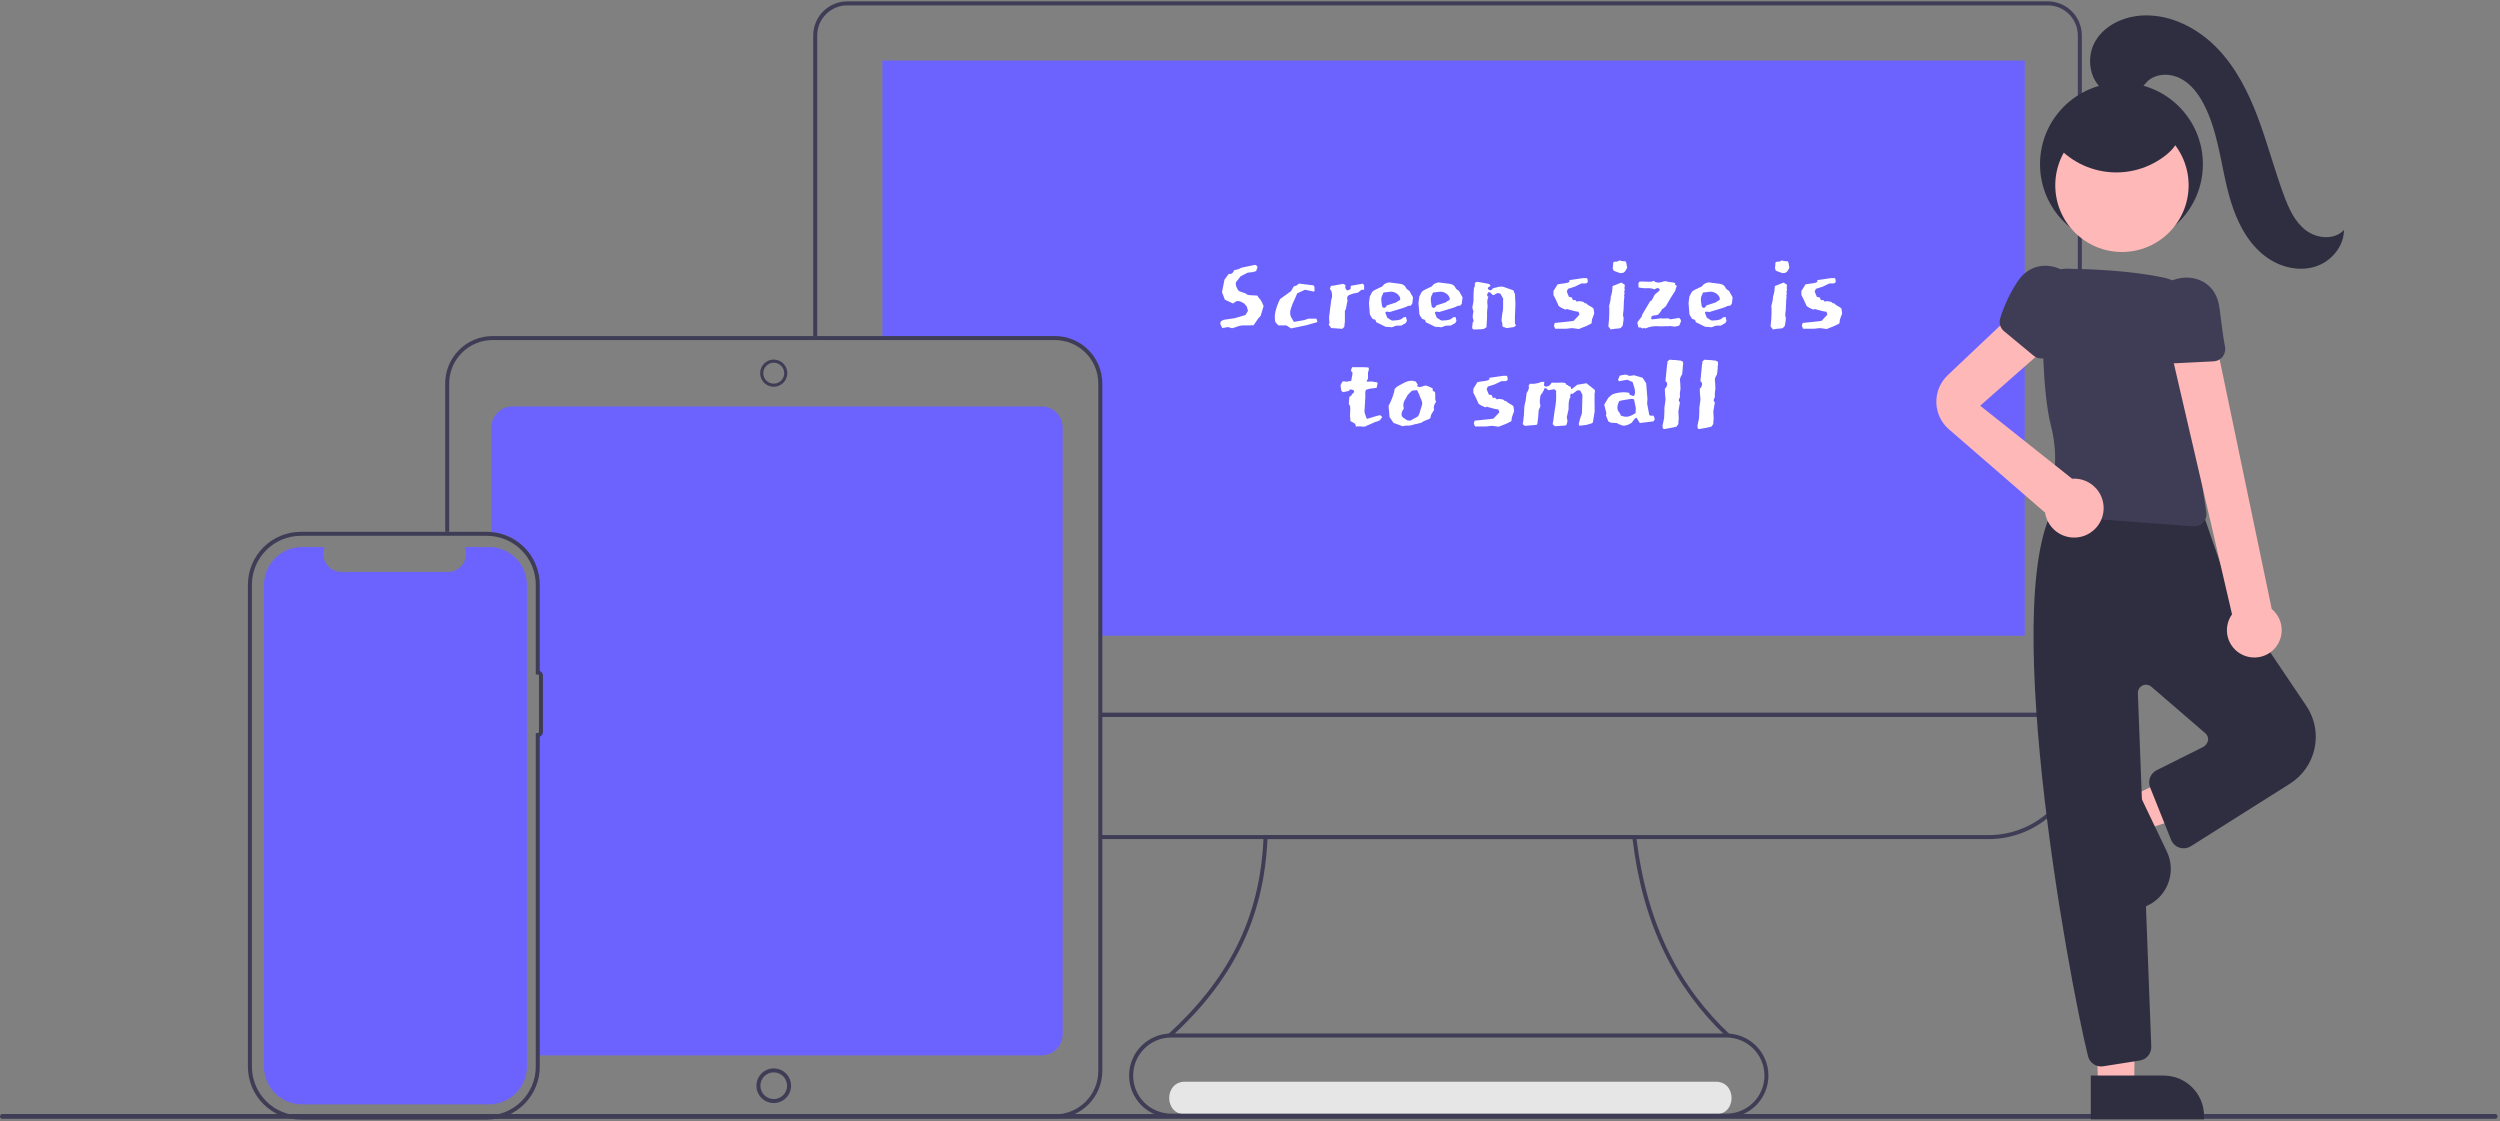 <svg width="921" height="413" viewBox="0 0 921 413" fill="none" xmlns="http://www.w3.org/2000/svg">
<rect x="0" y="0" width="921" height="413" fill="#808080" stroke="none"/>
<g clip-path="url(#clip0_118_31)">
<path d="M436.527 410.5H632.117C639.839 410.5 639.852 398.5 632.117 398.5H436.527C428.805 398.5 428.793 410.5 436.527 410.5Z" fill="#E6E6E6"/>
<path d="M383.72 149.731H188.786C186.727 149.733 184.753 150.553 183.297 152.009C181.841 153.465 181.022 155.439 181.019 157.498V196.224C190.743 196.452 197.054 204.476 198.584 214.217V249.323H199.322C199.439 249.324 199.552 249.37 199.635 249.453C199.718 249.536 199.765 249.649 199.765 249.766V268.447C199.765 268.564 199.718 268.677 199.635 268.76C199.552 268.843 199.439 268.889 199.322 268.89H198.584V381.799C198.584 384.28 198.559 388.806 198.559 388.806H383.72C385.779 388.804 387.753 387.985 389.209 386.528C390.665 385.072 391.484 383.098 391.487 381.039V157.498C391.484 155.439 390.665 153.465 389.209 152.009C387.753 150.553 385.779 149.733 383.72 149.731Z" fill="#6C63FF"/>
<path d="M745.899 22.31V234.211H404.969V140.915C404.965 136.679 403.28 132.618 400.284 129.622C397.289 126.627 393.227 124.942 388.991 124.938H325.052V22.31H745.899Z" fill="#6C63FF"/>
<path d="M450.784 117.824L454.888 117.212L458.812 116.06L459.748 114.548L459.352 113L458.416 111.848C458.152 111.68 457.876 111.524 457.588 111.38C457.324 111.212 457.048 111.092 456.76 111.02C456.496 110.924 456.22 110.888 455.932 110.912C455.668 110.912 455.404 110.996 455.14 111.164L454.24 111.812L451.252 110.408L450.172 107.636L451.108 102.992L452.764 100.796C452.836 100.964 452.98 101.024 453.196 100.976C453.412 100.928 453.628 100.832 453.844 100.688C454.06 100.544 454.24 100.376 454.384 100.184C454.528 99.968 454.564 99.776 454.492 99.608C454.9 99.488 455.368 99.368 455.896 99.248C456.424 99.104 456.88 98.9 457.264 98.636L461.908 97.664L462.664 97.592L463.312 98.348L462.736 99.896L461.404 100.256L459.676 100.436L457.048 101.768L455.824 103.352C455.44 103.712 455.248 104.108 455.248 104.54C455.272 104.948 455.38 105.392 455.572 105.872C455.836 106.424 456.028 106.784 456.148 106.952C456.292 107.096 456.472 107.228 456.688 107.348L458.812 108.068C459.052 108.26 459.268 108.416 459.46 108.536C459.676 108.632 459.916 108.692 460.18 108.716C460.444 108.74 460.816 108.764 461.296 108.788C461.8 108.812 462.436 108.848 463.204 108.896C463.42 109.304 463.672 109.664 463.96 109.976C464.248 110.264 464.524 110.648 464.788 111.128L465.508 112.748L464.428 116.348L463.564 117.284L461.8 119.84H460.9C460.588 119.84 460.204 119.852 459.748 119.876C459.316 119.876 458.8 119.876 458.2 119.876C457.6 119.876 457.072 119.936 456.616 120.056C456.16 120.176 455.752 120.308 455.392 120.452C455.032 120.572 454.72 120.68 454.456 120.776C454.192 120.872 453.952 120.908 453.736 120.884L452.44 120.488L450.28 120.848L449.524 119.3L449.74 118.4L450.784 117.824ZM484.264 105.872V107.204L484.048 107.42L480.772 106.736L477.892 108.068L477.1 109.904C476.38 111.344 475.852 112.652 475.516 113.828C475.18 114.98 475.216 115.964 475.624 116.78L476.668 118.58L480.448 117.932L482.032 117.392H484.984L485.344 118.652L481.312 119.804L475.624 120.992L473.896 119.876H470.944L469.828 118.652C469.54 117.284 469.576 115.904 469.936 114.512C470.296 113.096 470.836 111.656 471.556 110.192L475.588 107.276L476.596 105.548L477.748 105.116L478.54 104.468L484.012 105.152L484.264 105.872ZM502.547 105.08V106.736H501.611L500.243 107.816C499.067 107.984 498.107 108.224 497.363 108.536C496.619 108.824 496.271 109.232 496.319 109.76C496.271 109.88 496.247 110.024 496.247 110.192C496.247 110.336 496.331 110.408 496.499 110.408L495.779 114.008L495.455 114.404V118.4L495.239 120.416L494.519 121.136L490.415 120.848L489.515 119.624L489.767 118.976L489.623 116.996L490.055 113.36L490.415 110.696C490.415 110.624 490.427 110.564 490.451 110.516C490.451 110.468 490.451 110.408 490.451 110.336C490.475 110.264 490.487 110.204 490.487 110.156C490.607 110.06 490.679 109.844 490.703 109.508C490.751 109.172 490.763 108.956 490.739 108.86C490.739 108.692 490.727 108.536 490.703 108.392C490.703 108.248 490.655 107.936 490.559 107.456C490.535 107.312 490.451 107.144 490.307 106.952C490.187 106.736 490.055 106.544 489.911 106.376L490.379 105.26H491.063L494.771 104.576L495.671 105.008C495.599 105.416 495.587 105.764 495.635 106.052C495.707 106.316 495.803 106.52 495.923 106.664C496.067 106.808 496.223 106.904 496.391 106.952C496.559 106.976 496.703 106.952 496.823 106.88L497.471 106.52C497.591 106.472 497.627 106.34 497.579 106.124C497.555 105.908 497.567 105.632 497.615 105.296L502.079 104.504L502.547 105.08ZM519.659 112.64C519.131 112.568 518.663 112.664 518.255 112.928C518.111 113 517.967 113.072 517.823 113.144C517.679 113.192 517.535 113.24 517.391 113.288C517.319 113.312 517.247 113.336 517.175 113.36C517.103 113.384 517.043 113.408 516.995 113.432L511.991 114.944C510.599 114.632 510.107 114.86 510.515 115.628C510.587 115.796 510.683 116.048 510.803 116.384C510.923 116.72 511.019 116.96 511.091 117.104C511.403 117.224 511.727 117.416 512.063 117.68C512.399 117.92 512.711 118.064 512.999 118.112L513.647 118.04C513.815 118.04 514.043 118.028 514.331 118.004C514.643 117.98 514.943 117.944 515.231 117.896C515.543 117.824 515.819 117.74 516.059 117.644C516.323 117.548 516.503 117.428 516.599 117.284C516.671 117.164 516.779 117.08 516.923 117.032C517.067 116.96 517.211 116.9 517.355 116.852C517.451 116.828 517.535 116.816 517.607 116.816C517.703 116.792 517.811 116.768 517.931 116.744L518.327 118.148L517.895 118.976C517.871 119.024 517.787 119.084 517.643 119.156C517.523 119.204 517.379 119.276 517.211 119.372C517.043 119.468 516.875 119.564 516.707 119.66C516.563 119.732 516.455 119.804 516.383 119.876C516.335 119.924 516.203 119.948 515.987 119.948C515.795 119.948 515.567 119.948 515.303 119.948C515.063 119.948 514.811 119.96 514.547 119.984C514.283 120.008 514.079 120.056 513.935 120.128C513.599 120.296 513.335 120.404 513.143 120.452C512.975 120.5 512.831 120.536 512.711 120.56C512.591 120.608 512.507 120.596 512.459 120.524C512.411 120.5 512.327 120.488 512.207 120.488C512.135 120.488 512.039 120.488 511.919 120.488C511.799 120.488 511.679 120.476 511.559 120.452C511.247 120.428 510.995 120.416 510.803 120.416C510.611 120.392 510.491 120.38 510.443 120.38L506.987 118.688C506.915 117.968 506.579 117.608 505.979 117.608C505.859 117.608 505.715 117.512 505.547 117.32C505.379 117.104 505.235 116.876 505.115 116.636C505.019 116.516 504.935 116.384 504.863 116.24C504.791 116.072 504.719 115.892 504.647 115.7L504.323 111.596L504.647 109.184C504.671 109.088 504.743 108.968 504.863 108.824C505.007 108.584 505.187 108.224 505.403 107.744C505.499 107.528 505.691 107.324 505.979 107.132C506.267 106.94 506.567 106.772 506.879 106.628C507.215 106.46 507.527 106.316 507.815 106.196C508.127 106.052 508.355 105.932 508.499 105.836C508.787 105.884 509.207 105.572 509.759 104.9C509.903 104.732 510.083 104.6 510.299 104.504C510.515 104.384 510.731 104.288 510.947 104.216C511.067 104.168 511.199 104.132 511.343 104.108C511.487 104.084 511.619 104.06 511.739 104.036L515.951 104.576C516.191 104.624 516.443 104.696 516.707 104.792C516.899 104.888 517.091 105.008 517.283 105.152C517.475 105.296 517.631 105.464 517.751 105.656C517.919 106.064 518.159 106.4 518.471 106.664C518.783 106.904 519.035 107.072 519.227 107.168L520.559 109.544L520.271 111.884L519.659 112.64ZM514.331 111.416L514.619 111.2C514.691 111.152 514.763 111.104 514.835 111.056C514.907 110.984 514.967 110.936 515.015 110.912C515.183 110.864 515.375 110.768 515.591 110.624C515.807 110.48 515.891 110.3 515.843 110.084C515.843 109.676 515.627 109.22 515.195 108.716C514.763 108.212 514.199 107.852 513.503 107.636C513.167 107.516 512.843 107.456 512.531 107.456C512.219 107.456 511.919 107.48 511.631 107.528C511.367 107.552 511.115 107.588 510.875 107.636C510.659 107.684 510.479 107.708 510.335 107.708C509.783 107.588 509.471 107.84 509.399 108.464C509.039 109.016 508.859 109.628 508.859 110.3C508.883 110.948 508.955 111.572 509.075 112.172C509.075 112.508 509.135 112.784 509.255 113C509.399 113.216 509.567 113.348 509.759 113.396C509.951 113.444 510.143 113.408 510.335 113.288C510.551 113.144 510.731 112.892 510.875 112.532L514.331 111.416ZM537.905 112.64C537.377 112.568 536.909 112.664 536.501 112.928C536.357 113 536.213 113.072 536.069 113.144C535.925 113.192 535.781 113.24 535.637 113.288C535.565 113.312 535.493 113.336 535.421 113.36C535.349 113.384 535.289 113.408 535.241 113.432L530.237 114.944C528.845 114.632 528.353 114.86 528.761 115.628C528.833 115.796 528.929 116.048 529.049 116.384C529.169 116.72 529.265 116.96 529.337 117.104C529.649 117.224 529.973 117.416 530.309 117.68C530.645 117.92 530.957 118.064 531.245 118.112L531.893 118.04C532.061 118.04 532.289 118.028 532.577 118.004C532.889 117.98 533.189 117.944 533.477 117.896C533.789 117.824 534.065 117.74 534.305 117.644C534.569 117.548 534.749 117.428 534.845 117.284C534.917 117.164 535.025 117.08 535.169 117.032C535.313 116.96 535.457 116.9 535.601 116.852C535.697 116.828 535.781 116.816 535.853 116.816C535.949 116.792 536.057 116.768 536.177 116.744L536.573 118.148L536.141 118.976C536.117 119.024 536.033 119.084 535.889 119.156C535.769 119.204 535.625 119.276 535.457 119.372C535.289 119.468 535.121 119.564 534.953 119.66C534.809 119.732 534.701 119.804 534.629 119.876C534.581 119.924 534.449 119.948 534.233 119.948C534.041 119.948 533.813 119.948 533.549 119.948C533.309 119.948 533.057 119.96 532.793 119.984C532.529 120.008 532.325 120.056 532.181 120.128C531.845 120.296 531.581 120.404 531.389 120.452C531.221 120.5 531.077 120.536 530.957 120.56C530.837 120.608 530.753 120.596 530.705 120.524C530.657 120.5 530.573 120.488 530.453 120.488C530.381 120.488 530.285 120.488 530.165 120.488C530.045 120.488 529.925 120.476 529.805 120.452C529.493 120.428 529.241 120.416 529.049 120.416C528.857 120.392 528.737 120.38 528.689 120.38L525.233 118.688C525.161 117.968 524.825 117.608 524.225 117.608C524.105 117.608 523.961 117.512 523.793 117.32C523.625 117.104 523.481 116.876 523.361 116.636C523.265 116.516 523.181 116.384 523.109 116.24C523.037 116.072 522.965 115.892 522.893 115.7L522.569 111.596L522.893 109.184C522.917 109.088 522.989 108.968 523.109 108.824C523.253 108.584 523.433 108.224 523.649 107.744C523.745 107.528 523.937 107.324 524.225 107.132C524.513 106.94 524.813 106.772 525.125 106.628C525.461 106.46 525.773 106.316 526.061 106.196C526.373 106.052 526.601 105.932 526.745 105.836C527.033 105.884 527.453 105.572 528.005 104.9C528.149 104.732 528.329 104.6 528.545 104.504C528.761 104.384 528.977 104.288 529.193 104.216C529.313 104.168 529.445 104.132 529.589 104.108C529.733 104.084 529.865 104.06 529.985 104.036L534.197 104.576C534.437 104.624 534.689 104.696 534.953 104.792C535.145 104.888 535.337 105.008 535.529 105.152C535.721 105.296 535.877 105.464 535.997 105.656C536.165 106.064 536.405 106.4 536.717 106.664C537.029 106.904 537.281 107.072 537.473 107.168L538.805 109.544L538.517 111.884L537.905 112.64ZM532.577 111.416L532.865 111.2C532.937 111.152 533.009 111.104 533.081 111.056C533.153 110.984 533.213 110.936 533.261 110.912C533.429 110.864 533.621 110.768 533.837 110.624C534.053 110.48 534.137 110.3 534.089 110.084C534.089 109.676 533.873 109.22 533.441 108.716C533.009 108.212 532.445 107.852 531.749 107.636C531.413 107.516 531.089 107.456 530.777 107.456C530.465 107.456 530.165 107.48 529.877 107.528C529.613 107.552 529.361 107.588 529.121 107.636C528.905 107.684 528.725 107.708 528.581 107.708C528.029 107.588 527.717 107.84 527.645 108.464C527.285 109.016 527.105 109.628 527.105 110.3C527.129 110.948 527.201 111.572 527.321 112.172C527.321 112.508 527.381 112.784 527.501 113C527.645 113.216 527.813 113.348 528.005 113.396C528.197 113.444 528.389 113.408 528.581 113.288C528.797 113.144 528.977 112.892 529.121 112.532L532.577 111.416ZM546.216 121.244C546.144 121.244 545.988 121.256 545.748 121.28C545.532 121.28 545.292 121.292 545.028 121.316C544.764 121.316 544.512 121.328 544.272 121.352C544.032 121.352 543.864 121.352 543.768 121.352L542.976 121.424L542.364 120.992C542.34 120.632 542.364 120.212 542.436 119.732C542.532 119.252 542.58 118.88 542.58 118.616C542.868 118.616 542.928 118.328 542.76 117.752C542.568 117.176 542.496 116.72 542.544 116.384C542.568 116 542.628 115.616 542.724 115.232C542.82 114.824 542.832 114.56 542.76 114.44C542.712 114.296 542.652 114.14 542.58 113.972C542.508 113.78 542.448 113.564 542.4 113.324L542.832 110.984C542.832 109.688 542.844 108.692 542.868 107.996C542.916 107.3 542.952 106.784 542.976 106.448C543.024 106.112 543.072 105.908 543.12 105.836C543.192 105.74 543.24 105.656 543.264 105.584C543.312 105.512 543.336 105.392 543.336 105.224C543.36 105.056 543.36 104.72 543.336 104.216L544.092 103.82C544.5 103.844 544.992 103.916 545.568 104.036C546.168 104.132 546.744 104.24 547.296 104.36C547.584 104.408 547.836 104.456 548.052 104.504C548.268 104.528 548.46 104.564 548.628 104.612L549.132 105.296C548.676 105.608 548.376 105.812 548.232 105.908C548.088 106.004 548.076 106.208 548.196 106.52C548.628 106.904 549 107.024 549.312 106.88C549.648 106.736 549.876 106.508 549.996 106.196L552.336 105.62H553.704L554.316 105.836C554.892 106.028 555.468 106.232 556.044 106.448C556.644 106.664 557.136 106.832 557.52 106.952L558.168 108.536L558.132 108.968C558.18 109.664 558.216 110.336 558.24 110.984C558.288 111.608 558.288 112.376 558.24 113.288C558.216 113.864 558.192 114.452 558.168 115.052C558.144 115.628 558.12 116.18 558.096 116.708C558.096 117.236 558.096 117.704 558.096 118.112C558.096 118.496 558.096 118.784 558.096 118.976C558.096 119 558.12 119.096 558.168 119.264C558.24 119.432 558.336 119.612 558.456 119.804L558.204 120.2L557.52 120.524C557.184 120.548 556.752 120.608 556.224 120.704C555.72 120.8 555.3 120.848 554.964 120.848C554.82 120.848 554.7 120.8 554.604 120.704C554.508 120.584 554.292 120.536 553.956 120.56L553.452 120.128C553.5 119.816 553.512 119.564 553.488 119.372C553.464 119.156 553.428 118.976 553.38 118.832C553.332 118.664 553.284 118.52 553.236 118.4C553.188 118.28 553.164 118.16 553.164 118.04C553.188 117.68 553.224 117.284 553.272 116.852C553.32 116.516 553.368 116.132 553.416 115.7C553.488 115.244 553.572 114.8 553.668 114.368C553.716 114.104 553.74 113.768 553.74 113.36C553.74 112.928 553.74 112.508 553.74 112.1C553.74 111.668 553.74 111.26 553.74 110.876C553.74 110.492 553.752 110.204 553.776 110.012L552.732 108.176C552.636 108.152 552.54 108.128 552.444 108.104C552.348 108.08 552.24 108.044 552.12 107.996C551.928 107.948 551.736 107.96 551.544 108.032C551.376 108.104 551.208 108.188 551.04 108.284C550.872 108.38 550.716 108.476 550.572 108.572C550.428 108.668 550.296 108.716 550.176 108.716C550.176 108.788 550.044 108.728 549.78 108.536C549.54 108.32 549.336 108.116 549.168 107.924C548.76 107.588 548.46 107.528 548.268 107.744C548.1 107.936 547.956 108.2 547.836 108.536C547.86 108.8 547.896 108.98 547.944 109.076C548.016 109.172 548.088 109.244 548.16 109.292C548.256 109.316 548.34 109.316 548.412 109.292C548.292 109.388 548.196 109.568 548.124 109.832C548.052 110.072 547.992 110.348 547.944 110.66C547.92 110.948 547.908 111.26 547.908 111.596C547.932 111.908 547.968 112.196 548.016 112.46C548.064 112.748 548.028 113.252 547.908 113.972C547.812 114.692 547.788 115.52 547.836 116.456C547.836 116.816 547.824 117.2 547.8 117.608C547.776 117.992 547.752 118.376 547.728 118.76C547.704 119.12 547.68 119.456 547.656 119.768C547.632 120.056 547.62 120.284 547.62 120.452V120.56C547.164 120.944 546.696 121.172 546.216 121.244ZM572.294 107.204L573.842 104.72C573.938 104.72 574.034 104.72 574.13 104.72C574.226 104.696 574.334 104.672 574.454 104.648C574.646 104.624 574.898 104.588 575.21 104.54C575.522 104.492 575.882 104.444 576.29 104.396C577.922 104.204 578.522 103.808 578.09 103.208L583.238 102.452H584.57L584.822 102.74L584.966 103.928L584.354 104.396L582.554 104.432L580.214 105.584L577.622 106.412L577.19 107.384L578.018 109.4L579.026 109.544L579.494 110.588L580.358 110.516L580.862 111.128C581.078 111.056 581.294 111.008 581.51 110.984C581.726 110.936 581.918 110.936 582.086 110.984C582.206 111.008 582.338 111.032 582.482 111.056C582.626 111.056 582.794 111.08 582.986 111.128C583.226 111.2 583.394 111.284 583.49 111.38C583.586 111.452 583.67 111.524 583.742 111.596C583.814 111.644 583.898 111.692 583.994 111.74C584.09 111.788 584.258 111.812 584.498 111.812C584.57 111.956 584.702 112.1 584.894 112.244C585.11 112.388 585.338 112.532 585.578 112.676C585.842 112.82 586.094 112.964 586.334 113.108C586.598 113.252 586.79 113.396 586.91 113.54C586.958 113.588 586.982 113.624 586.982 113.648C587.006 113.672 587.042 113.708 587.09 113.756L587.306 115.484L586.514 117.644L586.298 119.156L584.534 120.056L581.618 121.208L579.854 120.956C579.23 120.86 578.678 120.86 578.198 120.956C577.718 121.052 577.274 121.1 576.866 121.1H572.906L572.474 120.02L572.762 118.976L577.982 118.436L579.71 118.22L581.87 115.916L581.546 114.872L579.962 114.584L577.19 113.828L576.722 114.08L575.21 113.396L574.238 112.748L573.122 110.3L572.294 108.68V107.204ZM594.124 98.744C594.172 98.552 594.196 98.372 594.196 98.204C594.22 98.012 594.244 97.82 594.268 97.628C594.268 97.46 594.268 97.316 594.268 97.196C594.292 97.076 594.304 96.968 594.304 96.872L594.484 96.476C594.556 96.452 594.652 96.44 594.772 96.44C594.892 96.44 595.036 96.428 595.204 96.404C595.708 96.38 596.032 96.32 596.176 96.224C596.176 96.2 596.236 96.152 596.356 96.08C596.428 96.008 596.488 95.96 596.536 95.936C596.56 95.936 596.644 95.948 596.788 95.972C596.932 95.996 597.124 96.044 597.364 96.116C597.772 96.212 598.06 96.26 598.228 96.26C598.444 96.26 598.564 96.248 598.588 96.224C598.612 96.2 598.684 96.2 598.804 96.224L599.128 96.836L599.452 98.672L598.696 99.932C598.672 99.956 598.648 99.98 598.624 100.004C598.624 100.028 598.6 100.052 598.552 100.076C598.432 100.148 598.288 100.256 598.12 100.4L598.012 100.508L596.932 100.616C596.788 100.568 596.62 100.52 596.428 100.472C596.236 100.4 596.008 100.316 595.744 100.22C595.48 100.124 595.252 100.04 595.06 99.968C594.868 99.872 594.7 99.8 594.556 99.752L594.376 99.572L594.124 98.744ZM598.588 104.936L598.444 106.232L598.588 106.772L598.372 107.348L598.48 108.176L598.3 108.86L598.408 109.076L598.264 110.696L598.12 114.116C598.12 114.284 598.096 114.5 598.048 114.764C598 115.004 597.964 115.268 597.94 115.556C597.916 115.82 597.916 116.096 597.94 116.384C597.964 116.648 598.036 116.876 598.156 117.068C598.132 117.428 598.096 117.848 598.048 118.328C598 118.808 597.916 119.36 597.796 119.984C597.604 120.248 597.4 120.488 597.184 120.704C596.992 120.896 596.62 121.004 596.068 121.028C595.756 121.052 595.444 121.076 595.132 121.1C594.844 121.124 594.568 121.16 594.304 121.208C594.16 121.232 594.016 121.256 593.872 121.28C593.728 121.304 593.572 121.34 593.404 121.388L592.504 120.236C592.528 120.116 592.564 119.792 592.612 119.264C592.684 118.712 592.744 118.064 592.792 117.32C592.84 116.576 592.864 115.784 592.864 114.944C592.888 114.104 592.864 113.324 592.792 112.604L593.008 111.92L593.332 110.336L593.44 109.076L593.656 108.644L593.692 108.32L593.908 107.348L594.088 105.368L597.328 104.108L598.588 104.936ZM603.864 105.908H603.756C603.66 105.908 603.612 105.836 603.612 105.692L603.864 105.908ZM603.18 118.868C603.228 118.748 603.324 118.592 603.468 118.4L603.792 117.968C604.08 117.608 604.308 117.308 604.476 117.068C604.644 116.828 604.776 116.648 604.872 116.528C604.872 116.48 604.884 116.42 604.908 116.348C604.932 116.276 604.944 116.156 604.944 115.988L607.968 110.876C608.28 110.876 608.436 110.816 608.436 110.696C608.46 110.552 608.52 110.456 608.616 110.408C608.688 110.336 608.76 110.216 608.832 110.048C608.928 109.856 609.024 109.652 609.12 109.436C609.216 109.22 609.336 109.004 609.48 108.788C609.624 108.548 609.804 108.344 610.02 108.176C610.908 107.48 611.4 107.048 611.496 106.88C611.52 106.784 611.424 106.616 611.208 106.376L610.848 106.088C610.512 106.112 610.236 106.196 610.02 106.34C609.828 106.484 609.576 106.556 609.264 106.556C608.928 106.388 608.58 106.28 608.22 106.232C607.884 106.184 607.536 106.16 607.176 106.16C606.816 106.16 606.456 106.172 606.096 106.196C605.736 106.196 605.388 106.172 605.052 106.124C604.764 106.076 604.512 106.04 604.296 106.016C604.104 105.968 603.96 105.932 603.864 105.908L603.612 105.692V105.296C603.612 105.2 603.612 105.044 603.612 104.828C603.612 104.612 603.588 104.468 603.54 104.396L604.044 103.712C604.476 103.688 604.944 103.688 605.448 103.712C605.976 103.712 606.552 103.736 607.176 103.784C607.608 103.808 607.932 103.808 608.148 103.784C608.388 103.76 608.568 103.724 608.688 103.676C608.832 103.628 608.952 103.58 609.048 103.532C609.144 103.484 609.288 103.46 609.48 103.46C609.432 103.604 609.492 103.724 609.66 103.82C609.852 103.916 610.08 103.988 610.344 104.036C610.608 104.084 610.884 104.108 611.172 104.108C611.484 104.084 611.748 104.036 611.964 103.964C612.756 103.676 613.344 103.556 613.728 103.604C613.896 103.676 614.112 103.736 614.376 103.784C614.664 103.832 614.964 103.88 615.276 103.928C615.612 103.952 615.936 103.988 616.248 104.036C616.56 104.084 616.848 104.156 617.112 104.252V104.9C617.208 104.972 617.292 105.032 617.364 105.08C617.46 105.128 617.592 105.224 617.76 105.368C617.664 105.536 617.58 105.716 617.508 105.908C617.436 106.1 617.376 106.28 617.328 106.448C617.28 106.568 617.244 106.676 617.22 106.772C617.22 106.868 617.208 106.964 617.184 107.06L615.672 109.436L614.088 112.1C614.04 112.148 613.98 112.268 613.908 112.46C613.86 112.652 613.752 112.796 613.584 112.892C613.536 112.916 613.464 112.976 613.368 113.072C613.272 113.168 613.164 113.276 613.044 113.396C612.924 113.492 612.804 113.588 612.684 113.684C612.588 113.756 612.516 113.792 612.468 113.792L612.36 113.828C612.192 114.14 612.012 114.44 611.82 114.728C611.628 114.992 611.352 115.352 610.992 115.808C610.632 116 610.26 116.12 609.876 116.168C609.492 116.192 609.288 116.204 609.264 116.204C608.952 116.252 608.712 116.36 608.544 116.528C608.4 116.696 608.316 116.876 608.292 117.068C608.268 117.236 608.292 117.392 608.364 117.536C608.46 117.656 608.592 117.692 608.76 117.644C609.048 117.596 609.384 117.56 609.768 117.536C610.152 117.512 610.62 117.452 611.172 117.356C611.388 117.308 611.58 117.284 611.748 117.284C611.916 117.26 612.036 117.26 612.108 117.284C612.204 117.308 612.36 117.332 612.576 117.356C612.816 117.356 613.104 117.344 613.44 117.32C614.28 117.272 614.724 117.272 614.772 117.32C614.796 117.344 614.832 117.38 614.88 117.428C614.952 117.452 615.012 117.5 615.06 117.572C615.228 117.62 615.504 117.62 615.888 117.572C616.296 117.5 616.788 117.416 617.364 117.32C617.628 117.272 617.856 117.236 618.048 117.212C618.24 117.164 618.408 117.116 618.552 117.068L619.2 117.788L619.272 118.4L618.624 119.948C618.168 120.044 617.736 120.152 617.328 120.272C616.92 120.392 616.572 120.38 616.284 120.236C615.66 120.14 615.228 120.104 614.988 120.128C614.844 120.152 614.64 120.176 614.376 120.2C614.136 120.2 613.824 120.188 613.44 120.164C612.552 120.26 611.556 120.26 610.452 120.164C609.9 120.116 609.228 120.164 608.436 120.308C607.644 120.428 606.924 120.656 606.276 120.992L605.952 120.884C605.664 120.836 605.448 120.86 605.304 120.956C605.28 120.98 605.256 120.992 605.232 120.992C605.208 120.992 605.184 121.004 605.16 121.028L604.98 120.956C604.692 120.788 604.536 120.704 604.512 120.704C604.488 120.68 604.488 120.656 604.512 120.632H603.612L603.18 118.868ZM637.398 112.64C636.87 112.568 636.402 112.664 635.994 112.928C635.85 113 635.706 113.072 635.562 113.144C635.418 113.192 635.274 113.24 635.13 113.288C635.058 113.312 634.986 113.336 634.914 113.36C634.842 113.384 634.782 113.408 634.734 113.432L629.73 114.944C628.338 114.632 627.846 114.86 628.254 115.628C628.326 115.796 628.422 116.048 628.542 116.384C628.662 116.72 628.758 116.96 628.83 117.104C629.142 117.224 629.466 117.416 629.802 117.68C630.138 117.92 630.45 118.064 630.738 118.112L631.386 118.04C631.554 118.04 631.782 118.028 632.07 118.004C632.382 117.98 632.682 117.944 632.97 117.896C633.282 117.824 633.558 117.74 633.798 117.644C634.062 117.548 634.242 117.428 634.338 117.284C634.41 117.164 634.518 117.08 634.662 117.032C634.806 116.96 634.95 116.9 635.094 116.852C635.19 116.828 635.274 116.816 635.346 116.816C635.442 116.792 635.55 116.768 635.67 116.744L636.066 118.148L635.634 118.976C635.61 119.024 635.526 119.084 635.382 119.156C635.262 119.204 635.118 119.276 634.95 119.372C634.782 119.468 634.614 119.564 634.446 119.66C634.302 119.732 634.194 119.804 634.122 119.876C634.074 119.924 633.942 119.948 633.726 119.948C633.534 119.948 633.306 119.948 633.042 119.948C632.802 119.948 632.55 119.96 632.286 119.984C632.022 120.008 631.818 120.056 631.674 120.128C631.338 120.296 631.074 120.404 630.882 120.452C630.714 120.5 630.57 120.536 630.45 120.56C630.33 120.608 630.246 120.596 630.198 120.524C630.15 120.5 630.066 120.488 629.946 120.488C629.874 120.488 629.778 120.488 629.658 120.488C629.538 120.488 629.418 120.476 629.298 120.452C628.986 120.428 628.734 120.416 628.542 120.416C628.35 120.392 628.23 120.38 628.182 120.38L624.726 118.688C624.654 117.968 624.318 117.608 623.718 117.608C623.598 117.608 623.454 117.512 623.286 117.32C623.118 117.104 622.974 116.876 622.854 116.636C622.758 116.516 622.674 116.384 622.602 116.24C622.53 116.072 622.458 115.892 622.386 115.7L622.062 111.596L622.386 109.184C622.41 109.088 622.482 108.968 622.602 108.824C622.746 108.584 622.926 108.224 623.142 107.744C623.238 107.528 623.43 107.324 623.718 107.132C624.006 106.94 624.306 106.772 624.618 106.628C624.954 106.46 625.266 106.316 625.554 106.196C625.866 106.052 626.094 105.932 626.238 105.836C626.526 105.884 626.946 105.572 627.498 104.9C627.642 104.732 627.822 104.6 628.038 104.504C628.254 104.384 628.47 104.288 628.686 104.216C628.806 104.168 628.938 104.132 629.082 104.108C629.226 104.084 629.358 104.06 629.478 104.036L633.69 104.576C633.93 104.624 634.182 104.696 634.446 104.792C634.638 104.888 634.83 105.008 635.022 105.152C635.214 105.296 635.37 105.464 635.49 105.656C635.658 106.064 635.898 106.4 636.21 106.664C636.522 106.904 636.774 107.072 636.966 107.168L638.298 109.544L638.01 111.884L637.398 112.64ZM632.07 111.416L632.358 111.2C632.43 111.152 632.502 111.104 632.574 111.056C632.646 110.984 632.706 110.936 632.754 110.912C632.922 110.864 633.114 110.768 633.33 110.624C633.546 110.48 633.63 110.3 633.582 110.084C633.582 109.676 633.366 109.22 632.934 108.716C632.502 108.212 631.938 107.852 631.242 107.636C630.906 107.516 630.582 107.456 630.27 107.456C629.958 107.456 629.658 107.48 629.37 107.528C629.106 107.552 628.854 107.588 628.614 107.636C628.398 107.684 628.218 107.708 628.074 107.708C627.522 107.588 627.21 107.84 627.138 108.464C626.778 109.016 626.598 109.628 626.598 110.3C626.622 110.948 626.694 111.572 626.814 112.172C626.814 112.508 626.874 112.784 626.994 113C627.138 113.216 627.306 113.348 627.498 113.396C627.69 113.444 627.882 113.408 628.074 113.288C628.29 113.144 628.47 112.892 628.614 112.532L632.07 111.416ZM653.89 98.744C653.938 98.552 653.962 98.372 653.962 98.204C653.986 98.012 654.01 97.82 654.034 97.628C654.034 97.46 654.034 97.316 654.034 97.196C654.058 97.076 654.07 96.968 654.07 96.872L654.25 96.476C654.322 96.452 654.418 96.44 654.538 96.44C654.658 96.44 654.802 96.428 654.97 96.404C655.474 96.38 655.798 96.32 655.942 96.224C655.942 96.2 656.002 96.152 656.122 96.08C656.194 96.008 656.254 95.96 656.302 95.936C656.326 95.936 656.41 95.948 656.554 95.972C656.698 95.996 656.89 96.044 657.13 96.116C657.538 96.212 657.826 96.26 657.994 96.26C658.21 96.26 658.33 96.248 658.354 96.224C658.378 96.2 658.45 96.2 658.57 96.224L658.894 96.836L659.218 98.672L658.462 99.932C658.438 99.956 658.414 99.98 658.39 100.004C658.39 100.028 658.366 100.052 658.318 100.076C658.198 100.148 658.054 100.256 657.886 100.4L657.778 100.508L656.698 100.616C656.554 100.568 656.386 100.52 656.194 100.472C656.002 100.4 655.774 100.316 655.51 100.22C655.246 100.124 655.018 100.04 654.826 99.968C654.634 99.872 654.466 99.8 654.322 99.752L654.142 99.572L653.89 98.744ZM658.354 104.936L658.21 106.232L658.354 106.772L658.138 107.348L658.246 108.176L658.066 108.86L658.174 109.076L658.03 110.696L657.886 114.116C657.886 114.284 657.862 114.5 657.814 114.764C657.766 115.004 657.73 115.268 657.706 115.556C657.682 115.82 657.682 116.096 657.706 116.384C657.73 116.648 657.802 116.876 657.922 117.068C657.898 117.428 657.862 117.848 657.814 118.328C657.766 118.808 657.682 119.36 657.562 119.984C657.37 120.248 657.166 120.488 656.95 120.704C656.758 120.896 656.386 121.004 655.834 121.028C655.522 121.052 655.21 121.076 654.898 121.1C654.61 121.124 654.334 121.16 654.07 121.208C653.926 121.232 653.782 121.256 653.638 121.28C653.494 121.304 653.338 121.34 653.17 121.388L652.27 120.236C652.294 120.116 652.33 119.792 652.378 119.264C652.45 118.712 652.51 118.064 652.558 117.32C652.606 116.576 652.63 115.784 652.63 114.944C652.654 114.104 652.63 113.324 652.558 112.604L652.774 111.92L653.098 110.336L653.206 109.076L653.422 108.644L653.458 108.32L653.674 107.348L653.854 105.368L657.094 104.108L658.354 104.936ZM663.63 107.204L665.178 104.72C665.274 104.72 665.37 104.72 665.466 104.72C665.562 104.696 665.67 104.672 665.79 104.648C665.982 104.624 666.234 104.588 666.546 104.54C666.858 104.492 667.218 104.444 667.626 104.396C669.258 104.204 669.858 103.808 669.426 103.208L674.574 102.452H675.906L676.158 102.74L676.302 103.928L675.69 104.396L673.89 104.432L671.55 105.584L668.958 106.412L668.526 107.384L669.354 109.4L670.362 109.544L670.83 110.588L671.694 110.516L672.198 111.128C672.414 111.056 672.63 111.008 672.846 110.984C673.062 110.936 673.254 110.936 673.422 110.984C673.542 111.008 673.674 111.032 673.818 111.056C673.962 111.056 674.13 111.08 674.322 111.128C674.562 111.2 674.73 111.284 674.826 111.38C674.922 111.452 675.006 111.524 675.078 111.596C675.15 111.644 675.234 111.692 675.33 111.74C675.426 111.788 675.594 111.812 675.834 111.812C675.906 111.956 676.038 112.1 676.23 112.244C676.446 112.388 676.674 112.532 676.914 112.676C677.178 112.82 677.43 112.964 677.67 113.108C677.934 113.252 678.126 113.396 678.246 113.54C678.294 113.588 678.318 113.624 678.318 113.648C678.342 113.672 678.378 113.708 678.426 113.756L678.642 115.484L677.85 117.644L677.634 119.156L675.87 120.056L672.954 121.208L671.19 120.956C670.566 120.86 670.014 120.86 669.534 120.956C669.054 121.052 668.61 121.1 668.202 121.1H664.242L663.81 120.02L664.098 118.976L669.318 118.436L671.046 118.22L673.206 115.916L672.882 114.872L671.298 114.584L668.526 113.828L668.058 114.08L666.546 113.396L665.574 112.748L664.458 110.3L663.63 108.68V107.204ZM494.215 144.068C494.119 143.804 494.047 143.456 493.999 143.024C493.951 142.568 493.903 142.184 493.855 141.872L494.539 140.576C494.971 140.504 495.271 140.48 495.439 140.504C495.631 140.528 495.775 140.564 495.871 140.612C496.015 140.588 496.219 140.564 496.483 140.54C496.771 140.492 497.203 140.42 497.779 140.324C497.827 139.916 497.911 139.46 498.031 138.956C498.151 138.452 498.235 137.888 498.283 137.264L497.779 136.76L497.743 136.22L498.139 135.284H502.459L504.079 135.356C504.247 135.548 504.319 135.776 504.295 136.04C504.271 136.28 504.223 136.508 504.151 136.724C504.079 136.94 504.007 137.12 503.935 137.264C503.887 137.384 503.899 137.42 503.971 137.372V139.604C503.827 139.724 503.719 139.868 503.647 140.036C503.575 140.18 503.515 140.348 503.467 140.54L503.539 140.612L505.627 140.54C505.699 140.564 505.771 140.588 505.843 140.612C505.915 140.636 505.999 140.66 506.095 140.684C506.383 140.756 506.755 140.792 507.211 140.792L507.535 141.152L507.139 142.88C506.995 142.88 506.803 142.904 506.563 142.952C506.323 142.976 506.071 143.012 505.807 143.06C505.567 143.084 505.339 143.108 505.123 143.132C504.931 143.156 504.799 143.168 504.727 143.168L503.215 143.6C503.119 143.864 503.047 144.092 502.999 144.284C502.975 144.452 502.963 144.62 502.963 144.788C502.963 144.932 502.963 145.1 502.963 145.292C502.987 145.46 502.999 145.676 502.999 145.94L502.747 150.512C502.675 150.92 502.651 151.292 502.675 151.628C502.723 151.964 502.783 152.252 502.855 152.492C502.903 152.612 502.951 152.732 502.999 152.852C503.047 152.972 503.095 153.092 503.143 153.212L503.467 154.148L503.611 154.328L507.103 153.248L508.435 152.924L509.227 153.644L508.363 154.796L507.535 155.228L506.815 155.372L502.675 157.208C502.555 157.208 502.459 157.196 502.387 157.172C502.267 157.172 502.123 157.172 501.955 157.172C501.811 157.148 501.643 157.124 501.451 157.1C500.587 157.028 499.939 157.052 499.507 157.172C499.507 156.5 499.243 156.044 498.715 155.804C498.451 155.636 498.211 155.492 497.995 155.372C497.803 155.252 497.623 155.156 497.455 155.084C497.455 154.676 497.455 154.4 497.455 154.256C497.479 154.112 497.455 153.92 497.383 153.68C497.335 153.56 497.323 153.296 497.347 152.888C497.371 152.456 497.395 151.916 497.419 151.268C497.467 150.596 497.443 150.056 497.347 149.648C497.251 149.216 497.107 149 496.915 149C496.939 148.688 496.951 148.376 496.951 148.064C496.975 147.752 496.999 147.476 497.023 147.236C497.047 147.116 497.059 146.984 497.059 146.84C497.059 146.696 497.059 146.564 497.059 146.444C497.107 146.348 497.143 146.276 497.167 146.228C497.191 146.156 497.215 146.108 497.239 146.084C497.263 146.036 497.371 145.976 497.563 145.904C497.779 145.808 497.971 145.556 498.139 145.148C498.691 144.764 498.931 144.416 498.859 144.104C498.787 143.792 498.367 143.576 497.599 143.456C497.431 143.48 497.287 143.528 497.167 143.6C497.071 143.648 497.023 143.78 497.023 143.996L494.863 144.464L494.215 144.068ZM528.654 144.5C528.726 144.908 528.762 145.268 528.762 145.58C528.762 145.868 528.75 146.156 528.726 146.444C528.726 146.708 528.738 146.972 528.762 147.236C528.81 147.476 528.906 147.74 529.05 148.028C529.002 148.124 528.882 148.316 528.69 148.604C528.522 148.868 528.402 149.144 528.33 149.432C528.282 149.696 528.246 149.9 528.222 150.044C528.198 150.188 528.174 150.284 528.15 150.332C528.222 150.38 528.282 150.476 528.33 150.62C528.354 150.74 528.33 150.896 528.258 151.088C528.186 151.256 528.042 151.496 527.826 151.808C527.394 152.384 527.154 152.876 527.106 153.284C527.058 153.668 526.962 153.968 526.818 154.184C526.77 154.232 526.614 154.304 526.35 154.4C526.11 154.496 525.822 154.616 525.486 154.76C525.15 154.88 524.814 155.024 524.478 155.192C524.142 155.36 523.878 155.528 523.686 155.696C523.278 155.768 522.918 155.864 522.606 155.984C522.294 156.104 521.91 156.188 521.454 156.236C521.022 156.332 520.578 156.452 520.122 156.596C519.666 156.716 519.414 156.776 519.366 156.776C518.238 156.776 517.566 156.812 517.35 156.884C517.158 156.956 516.93 156.992 516.666 156.992L513.39 155.804L511.878 153.608C511.878 153.032 511.854 152.552 511.806 152.168C511.782 151.76 511.746 151.412 511.698 151.124C511.65 150.812 511.614 150.524 511.59 150.26C511.566 149.996 511.566 149.696 511.59 149.36C511.662 149.288 511.77 149.12 511.914 148.856C512.058 148.568 512.202 148.244 512.346 147.884C512.514 147.524 512.67 147.152 512.814 146.768C512.982 146.384 513.102 146.06 513.174 145.796C513.366 145.244 513.51 144.764 513.606 144.356C513.702 143.924 513.774 143.54 513.822 143.204C514.014 143.084 514.17 142.952 514.29 142.808C514.41 142.664 514.53 142.544 514.65 142.448C515.634 141.872 516.486 141.404 517.206 141.044C517.926 140.66 518.598 140.42 519.222 140.324L520.302 140.252C520.422 140.276 520.53 140.3 520.626 140.324C520.722 140.348 520.818 140.372 520.914 140.396C521.058 140.444 521.19 140.48 521.31 140.504C521.43 140.504 521.502 140.504 521.526 140.504L522.246 141.62C522.246 141.836 522.198 142.016 522.102 142.16C522.006 142.28 522.102 142.364 522.39 142.412C522.702 142.484 522.87 142.532 522.894 142.556V142.592C523.278 142.592 523.674 142.508 524.082 142.34C524.49 142.148 524.898 142.052 525.306 142.052C525.402 142.052 525.57 142.1 525.81 142.196C526.05 142.268 526.302 142.364 526.566 142.484C526.83 142.604 527.07 142.724 527.286 142.844C527.526 142.94 527.694 143.012 527.79 143.06C527.742 143.42 527.754 143.672 527.826 143.816C527.898 143.96 527.994 144.068 528.114 144.14C528.234 144.188 528.342 144.236 528.438 144.284C528.558 144.308 528.63 144.38 528.654 144.5ZM522.21 153.5C522.57 153.26 522.918 152.492 523.254 151.196C523.446 150.5 523.602 149.984 523.722 149.648C523.866 149.288 523.938 148.952 523.938 148.64C523.938 148.112 523.758 147.488 523.398 146.768C523.206 146.384 523.062 146.06 522.966 145.796C522.87 145.532 522.798 145.268 522.75 145.004C522.558 144.908 522.45 144.764 522.426 144.572C522.426 144.356 522.33 144.14 522.138 143.924C521.898 143.732 521.754 143.66 521.706 143.708C521.658 143.756 521.61 143.78 521.562 143.78H521.238C521.046 143.78 520.782 143.816 520.446 143.888C520.134 143.96 519.882 144.128 519.69 144.392C519.402 144.704 519.15 144.956 518.934 145.148C518.742 145.316 518.634 145.424 518.61 145.472C518.37 145.928 518.154 146.324 517.962 146.66C517.77 146.972 517.614 147.224 517.494 147.416L517.17 148.172C517.026 148.532 516.966 149.012 516.99 149.612C517.038 149.708 517.086 149.924 517.134 150.26C517.182 150.572 517.038 150.908 516.702 151.268C516.63 151.34 516.558 151.484 516.486 151.7C516.414 151.892 516.366 152.12 516.342 152.384C516.318 152.648 516.342 152.912 516.414 153.176C516.51 153.44 516.69 153.668 516.954 153.86C517.29 154.1 517.638 154.34 517.998 154.58C518.358 154.796 518.586 154.904 518.682 154.904H519.078C519.222 154.904 519.354 154.94 519.474 155.012L522.21 153.5ZM542.78 143.204L544.328 140.72C544.424 140.72 544.52 140.72 544.616 140.72C544.712 140.696 544.82 140.672 544.94 140.648C545.132 140.624 545.384 140.588 545.696 140.54C546.008 140.492 546.368 140.444 546.776 140.396C548.408 140.204 549.008 139.808 548.576 139.208L553.724 138.452H555.056L555.308 138.74L555.452 139.928L554.84 140.396L553.04 140.432L550.7 141.584L548.108 142.412L547.676 143.384L548.504 145.4L549.512 145.544L549.98 146.588L550.844 146.516L551.348 147.128C551.564 147.056 551.78 147.008 551.996 146.984C552.212 146.936 552.404 146.936 552.572 146.984C552.692 147.008 552.824 147.032 552.968 147.056C553.112 147.056 553.28 147.08 553.472 147.128C553.712 147.2 553.88 147.284 553.976 147.38C554.072 147.452 554.156 147.524 554.228 147.596C554.3 147.644 554.384 147.692 554.48 147.74C554.576 147.788 554.744 147.812 554.984 147.812C555.056 147.956 555.188 148.1 555.38 148.244C555.596 148.388 555.824 148.532 556.064 148.676C556.328 148.82 556.58 148.964 556.82 149.108C557.084 149.252 557.276 149.396 557.396 149.54C557.444 149.588 557.468 149.624 557.468 149.648C557.492 149.672 557.528 149.708 557.576 149.756L557.792 151.484L557 153.644L556.784 155.156L555.02 156.056L552.104 157.208L550.34 156.956C549.716 156.86 549.164 156.86 548.684 156.956C548.204 157.052 547.76 157.1 547.352 157.1H543.392L542.96 156.02L543.248 154.976L548.468 154.436L550.196 154.22L552.356 151.916L552.032 150.872L550.448 150.584L547.676 149.828L547.208 150.08L545.696 149.396L544.724 148.748L543.608 146.3L542.78 144.68V143.204ZM586.498 155.912L584.482 156.524L581.854 156.848L581.602 156.236L582.142 154.148L582.79 152.24L582.97 145.436L582.106 143.816H581.062L579.406 145.04H579.01C578.746 145.04 578.578 145.196 578.506 145.508C578.458 145.796 578.458 146.132 578.506 146.516C578.29 146.588 578.134 146.948 578.038 147.596L577.894 148.604L577.858 150.8L577.21 153.68L577.462 155.12L577.138 156.416L576.814 156.74L572.818 157.028L571.99 156.272L572.242 154.868L572.746 151.16C572.842 150.728 572.926 150.236 572.998 149.684C573.094 149.132 573.166 148.58 573.214 148.028C573.262 147.452 573.286 146.912 573.286 146.408C573.31 145.88 573.31 145.448 573.286 145.112C573.238 144.848 573.238 144.632 573.286 144.464C573.334 144.272 573.346 144.128 573.322 144.032L572.638 143.384L570.406 143.744L569.686 143.132C569.11 142.796 568.81 143 568.786 143.744C568.642 143.96 568.51 144.14 568.39 144.284C568.294 144.404 568.234 144.596 568.21 144.86C568.09 144.908 567.994 144.968 567.922 145.04C567.826 145.136 567.73 145.28 567.634 145.472C567.538 145.664 567.466 145.94 567.418 146.3C567.322 146.996 567.274 147.584 567.274 148.064C567.274 148.544 567.334 148.88 567.454 149.072V149.72L566.842 151.16L566.662 153.716L566.338 156.2L566.05 156.524L561.694 156.884L560.974 156.236L561.19 154.868L561.406 152.996L561.55 150.26C561.55 149.804 561.61 149.372 561.73 148.964C561.85 148.556 561.958 148.1 562.054 147.596L562.414 144.752C562.582 144.584 562.762 144.284 562.954 143.852C563.17 143.42 563.278 143 563.278 142.592C563.278 142.472 563.254 142.388 563.206 142.34C563.182 142.268 563.146 142.184 563.098 142.088L563.638 141.368C563.686 141.368 563.794 141.38 563.962 141.404C564.13 141.404 564.322 141.404 564.538 141.404C564.778 141.38 565.018 141.368 565.258 141.368C565.498 141.344 565.726 141.308 565.942 141.26C566.806 141.14 567.346 140.96 567.562 140.72L568.93 140.648L568.786 142.016C569.002 142.232 569.23 142.364 569.47 142.412C569.734 142.436 569.998 142.4 570.262 142.304C570.526 142.184 570.778 142.016 571.018 141.8C571.258 141.56 571.462 141.284 571.63 140.972L573.682 141.008C573.946 140.984 574.198 140.972 574.438 140.972C574.702 140.948 574.954 140.936 575.194 140.936C575.578 140.936 575.938 140.972 576.274 141.044C576.61 141.092 576.802 141.176 576.85 141.296C576.946 141.728 577.15 141.896 577.462 141.8C577.51 141.776 577.594 141.86 577.714 142.052C577.858 142.22 578.074 142.328 578.362 142.376C578.506 142.424 578.602 142.508 578.65 142.628C578.722 142.724 578.77 142.832 578.794 142.952C578.818 143.072 578.842 143.18 578.866 143.276C578.89 143.348 578.938 143.384 579.01 143.384L581.098 141.728L584.446 141.188L587.506 143.636L587.578 144.14C587.578 144.284 587.566 144.428 587.542 144.572C587.542 144.692 587.506 144.788 587.434 144.86V148.1L587.47 151.556L586.822 155.552L586.498 155.912ZM609.146 155.228L604.106 155.84L603.062 154.148C603.062 153.836 602.822 153.848 602.342 154.184C602.222 154.256 602.102 154.376 601.982 154.544C601.862 154.712 601.742 154.88 601.622 155.048C601.55 155.144 601.478 155.24 601.406 155.336C601.334 155.432 601.262 155.54 601.19 155.66C600.446 156.212 599.678 156.572 598.886 156.74C598.118 156.908 597.458 156.8 596.906 156.416C596.498 156.368 596.222 156.272 596.078 156.128C596.006 156.08 595.91 155.996 595.79 155.876L593.486 155.732L592.514 155.264L591.614 152.996L591.794 152.24L591.002 149.072L592.514 146.552L593.738 145.436C594.194 145.196 594.722 145.004 595.322 144.86C595.922 144.716 596.522 144.62 597.122 144.572C597.722 144.5 598.298 144.488 598.85 144.536C599.402 144.56 599.858 144.632 600.218 144.752C600.218 145.136 600.338 145.388 600.578 145.508C600.818 145.628 601.286 145.76 601.982 145.904C602.222 145.496 602.342 145.004 602.342 144.428C602.342 143.828 602.234 143.204 602.018 142.556L601.442 140.72C601.25 140.648 600.95 140.528 600.542 140.36C600.158 140.168 599.834 140.012 599.57 139.892L598.022 140.144L596.438 140.468L596.078 139.892L596.474 138.956L596.726 138.38L597.23 138.272L598.886 137.984L600.362 138.488L601.982 138.236L605.114 139.172L606.446 141.188L606.914 146.912L606.806 148.712L607.598 152.924L608.066 153.14H609.182L609.65 154.4L609.146 155.228ZM595.934 149.36C595.814 149.984 595.814 150.512 595.934 150.944C596.078 151.376 596.306 151.736 596.618 152.024L597.158 153.14C597.59 153.284 597.998 153.392 598.382 153.464C598.766 153.536 599.162 153.548 599.57 153.5C600.002 153.428 600.446 153.296 600.902 153.104C601.382 152.888 601.934 152.576 602.558 152.168L602.63 150.332L601.982 147.128C601.646 147.008 601.346 146.948 601.082 146.948C600.842 146.948 600.602 146.972 600.362 147.02C600.074 147.092 599.738 147.152 599.354 147.2C598.97 147.248 598.574 147.308 598.166 147.38C597.782 147.428 597.422 147.5 597.086 147.596C596.774 147.668 596.546 147.776 596.402 147.92L595.934 149.36ZM618.311 151.628L618.455 154.184L618.311 155.516V156.2L617.627 157.172L616.439 157.46L613.343 158.036C613.079 158.084 612.863 158.048 612.695 157.928C612.551 157.784 612.479 157.436 612.479 156.884V156.812L613.055 154.076L613.163 151.628V150.26L613.595 147.164C613.571 147.044 613.547 146.816 613.523 146.48C613.499 146.144 613.463 145.724 613.415 145.22C613.391 144.956 613.379 144.716 613.379 144.5C613.379 144.284 613.367 144.092 613.343 143.924V143.168C613.343 143.192 613.427 143.12 613.595 142.952C613.763 142.76 613.907 142.532 614.027 142.268C614.147 141.98 614.195 141.668 614.171 141.332C614.147 140.996 613.943 140.684 613.559 140.396L614.171 134.168C614.339 134.072 614.351 133.784 614.207 133.304L614.927 132.584L615.395 132.512C615.491 132.536 615.647 132.56 615.863 132.584C616.079 132.584 616.307 132.596 616.547 132.62C616.787 132.62 617.015 132.632 617.231 132.656C617.471 132.656 617.651 132.668 617.771 132.692C617.987 132.74 618.263 132.776 618.599 132.8C618.935 132.8 619.175 132.836 619.319 132.908L620.039 133.304V133.988C620.111 134.132 620.099 134.336 620.003 134.6C619.931 134.84 619.907 135.128 619.931 135.464C619.931 135.632 619.919 135.824 619.895 136.04C619.871 136.256 619.847 136.46 619.823 136.652C619.823 136.844 619.811 137.012 619.787 137.156C619.763 137.3 619.751 137.384 619.751 137.408C619.751 137.456 619.739 137.516 619.715 137.588L619.679 137.876C619.679 137.972 619.655 138.056 619.607 138.128C619.583 138.2 619.559 138.224 619.535 138.2C619.511 138.2 619.451 138.272 619.355 138.416C619.283 138.56 619.199 138.74 619.103 138.956C619.031 139.148 618.971 139.352 618.923 139.568C618.875 139.784 618.863 139.952 618.887 140.072C618.911 140.192 618.935 140.384 618.959 140.648C618.983 140.888 619.007 141.224 619.031 141.656C619.031 141.872 619.031 142.064 619.031 142.232C619.055 142.4 619.066 142.544 619.066 142.664C619.066 142.808 619.079 142.916 619.103 142.988L618.851 145.112L618.923 146.156C618.587 146.828 618.431 147.296 618.455 147.56C618.503 147.824 618.647 148.04 618.887 148.208L618.311 151.628ZM631.178 151.628L631.322 154.184L631.178 155.516V156.2L630.494 157.172L629.306 157.46L626.21 158.036C625.946 158.084 625.73 158.048 625.562 157.928C625.418 157.784 625.346 157.436 625.346 156.884V156.812L625.922 154.076L626.03 151.628V150.26L626.462 147.164C626.438 147.044 626.414 146.816 626.39 146.48C626.366 146.144 626.33 145.724 626.282 145.22C626.258 144.956 626.246 144.716 626.246 144.5C626.246 144.284 626.234 144.092 626.21 143.924V143.168C626.21 143.192 626.294 143.12 626.462 142.952C626.63 142.76 626.774 142.532 626.894 142.268C627.014 141.98 627.062 141.668 627.038 141.332C627.014 140.996 626.81 140.684 626.426 140.396L627.038 134.168C627.206 134.072 627.218 133.784 627.074 133.304L627.794 132.584L628.262 132.512C628.358 132.536 628.514 132.56 628.73 132.584C628.946 132.584 629.174 132.596 629.414 132.62C629.654 132.62 629.882 132.632 630.098 132.656C630.338 132.656 630.518 132.668 630.638 132.692C630.854 132.74 631.13 132.776 631.466 132.8C631.802 132.8 632.042 132.836 632.186 132.908L632.906 133.304V133.988C632.978 134.132 632.966 134.336 632.87 134.6C632.798 134.84 632.774 135.128 632.798 135.464C632.798 135.632 632.786 135.824 632.762 136.04C632.738 136.256 632.714 136.46 632.69 136.652C632.69 136.844 632.678 137.012 632.654 137.156C632.63 137.3 632.618 137.384 632.618 137.408C632.618 137.456 632.606 137.516 632.582 137.588L632.546 137.876C632.546 137.972 632.522 138.056 632.474 138.128C632.45 138.2 632.426 138.224 632.402 138.2C632.378 138.2 632.318 138.272 632.222 138.416C632.15 138.56 632.066 138.74 631.97 138.956C631.898 139.148 631.838 139.352 631.79 139.568C631.742 139.784 631.73 139.952 631.754 140.072C631.778 140.192 631.802 140.384 631.826 140.648C631.85 140.888 631.874 141.224 631.898 141.656C631.898 141.872 631.898 142.064 631.898 142.232C631.922 142.4 631.934 142.544 631.934 142.664C631.934 142.808 631.946 142.916 631.97 142.988L631.718 145.112L631.79 146.156C631.454 146.828 631.298 147.296 631.322 147.56C631.37 147.824 631.514 148.04 631.754 148.208L631.178 151.628Z" fill="white"/>
<path d="M766.95 264.083H405.35V262.607H765.473V13.052C765.47 10.115 764.302 7.3 762.225 5.224C760.149 3.148 757.334 1.98 754.398 1.977H312.139C309.203 1.98 306.388 3.148 304.312 5.224C302.235 7.3 301.067 10.115 301.064 13.052V123.981H299.587V13.052C299.591 9.724 300.915 6.533 303.268 4.18C305.621 1.827 308.811 0.504 312.139 0.5H754.398C757.726 0.504 760.916 1.827 763.269 4.18C765.622 6.533 766.946 9.724 766.95 13.052V264.083Z" fill="#3F3D56"/>
<path d="M732.687 309.121H405.35V307.645H732.687C741.379 307.635 749.713 304.178 755.859 298.031C762.006 291.885 765.463 283.551 765.473 274.859V264.083H405.35V262.607H766.949V274.859C766.939 283.943 763.326 292.652 756.903 299.075C750.48 305.498 741.771 309.111 732.687 309.121Z" fill="#3F3D56"/>
<path d="M635.539 381.478C617.291 363.956 605.287 341.093 601.428 309.121H466.939C465.571 339.033 453.643 361.466 432.126 381.399L429.853 381.478C452.052 361.36 464.28 338.762 465.494 308.354L465.522 307.645H602.742L602.818 308.298C606.608 340.811 618.863 363.821 637.56 381.359L635.539 381.478Z" fill="#3F3D56"/>
<path d="M388.634 412.024H181.461V410.547H388.634C392.87 410.543 396.931 408.858 399.926 405.863C402.922 402.867 404.606 398.806 404.611 394.571V141.254C404.606 137.018 402.922 132.957 399.926 129.962C396.931 126.967 392.87 125.282 388.634 125.277H181.461C177.225 125.282 173.164 126.967 170.169 129.962C167.174 132.957 165.489 137.018 165.484 141.254V195.922H164.008V141.254C164.013 136.627 165.854 132.191 169.126 128.919C172.398 125.647 176.834 123.806 181.461 123.801H388.634C393.262 123.806 397.698 125.647 400.97 128.919C404.242 132.191 406.083 136.627 406.088 141.254V394.571C406.083 399.198 404.242 403.634 400.97 406.906C397.698 410.178 393.262 412.019 388.634 412.024Z" fill="#3F3D56"/>
<path d="M285.048 142.483C284.057 142.483 283.089 142.189 282.266 141.639C281.443 141.089 280.801 140.307 280.422 139.392C280.043 138.477 279.944 137.471 280.137 136.499C280.33 135.528 280.807 134.636 281.507 133.936C282.208 133.236 283.1 132.759 284.071 132.566C285.042 132.373 286.049 132.472 286.964 132.851C287.878 133.229 288.66 133.871 289.21 134.694C289.761 135.518 290.054 136.486 290.054 137.476C290.053 138.803 289.525 140.076 288.586 141.015C287.648 141.953 286.375 142.481 285.048 142.483ZM285.048 133.627C284.286 133.627 283.542 133.853 282.909 134.276C282.276 134.698 281.783 135.3 281.491 136.003C281.2 136.706 281.124 137.48 281.272 138.227C281.421 138.974 281.787 139.66 282.326 140.198C282.864 140.736 283.55 141.103 284.297 141.252C285.043 141.4 285.817 141.324 286.521 141.032C287.224 140.741 287.825 140.248 288.248 139.615C288.671 138.982 288.897 138.237 288.897 137.476C288.896 136.455 288.49 135.477 287.768 134.755C287.047 134.034 286.068 133.628 285.048 133.627Z" fill="#3F3D56"/>
<path d="M285.048 406.365C283.784 406.365 282.549 405.99 281.498 405.288C280.448 404.586 279.629 403.588 279.145 402.421C278.662 401.254 278.535 399.969 278.782 398.73C279.028 397.491 279.637 396.352 280.53 395.459C281.424 394.565 282.562 393.957 283.801 393.71C285.04 393.464 286.325 393.59 287.492 394.074C288.66 394.557 289.657 395.376 290.359 396.427C291.061 397.477 291.436 398.712 291.436 399.976C291.434 401.67 290.76 403.294 289.563 404.491C288.365 405.689 286.741 406.363 285.048 406.365ZM285.048 395.064C284.076 395.064 283.127 395.352 282.319 395.892C281.511 396.432 280.881 397.199 280.51 398.096C280.138 398.994 280.041 399.982 280.23 400.934C280.42 401.887 280.888 402.762 281.575 403.449C282.261 404.136 283.137 404.604 284.089 404.794C285.042 404.983 286.03 404.886 286.927 404.514C287.825 404.142 288.592 403.513 289.132 402.705C289.671 401.897 289.959 400.947 289.959 399.976C289.958 398.674 289.44 397.425 288.519 396.504C287.598 395.584 286.35 395.066 285.048 395.064Z" fill="#3F3D56"/>
<path d="M179.38 412.452H110.8C105.638 412.446 100.688 410.393 97.037 406.742C93.386 403.091 91.333 398.141 91.327 392.979V215.395C91.333 210.232 93.386 205.282 97.037 201.632C100.688 197.981 105.638 195.927 110.8 195.922H179.381C184.543 195.927 189.493 197.981 193.144 201.632C196.794 205.282 198.848 210.232 198.854 215.395V247.174C199.203 247.32 199.502 247.566 199.712 247.882C199.923 248.197 200.035 248.567 200.035 248.946L200.035 269.625C200.035 270.004 199.922 270.374 199.712 270.689C199.502 271.005 199.203 271.251 198.854 271.397V392.979C198.848 398.142 196.794 403.091 193.144 406.742C189.493 410.393 184.543 412.446 179.38 412.452ZM110.8 197.398C106.029 197.404 101.455 199.301 98.081 202.675C94.707 206.049 92.809 210.623 92.804 215.395V392.979C92.809 397.75 94.707 402.324 98.081 405.698C101.455 409.072 106.029 410.97 110.8 410.975H179.38C184.152 410.97 188.726 409.072 192.1 405.698C195.474 402.325 197.372 397.75 197.377 392.979V270.068H198.115C198.233 270.068 198.346 270.021 198.429 269.938C198.512 269.855 198.558 269.742 198.559 269.625L198.559 248.946C198.559 248.829 198.512 248.716 198.429 248.633C198.346 248.55 198.233 248.503 198.115 248.503H197.377V215.395C197.372 210.623 195.474 206.049 192.1 202.675C188.726 199.301 184.152 197.404 179.381 197.398H110.8Z" fill="#3F3D56"/>
<path d="M180.137 201.534H171.185C171.596 202.544 171.754 203.639 171.642 204.723C171.531 205.807 171.155 206.848 170.547 207.752C169.939 208.657 169.118 209.398 168.156 209.911C167.194 210.423 166.12 210.692 165.03 210.692H125.742C124.652 210.692 123.578 210.423 122.617 209.911C121.655 209.398 120.833 208.657 120.225 207.752C119.617 206.848 119.241 205.807 119.13 204.723C119.019 203.639 119.176 202.543 119.588 201.534H111.226C107.516 201.534 103.957 203.008 101.333 205.632C98.709 208.256 97.235 211.815 97.235 215.525V392.849C97.235 396.559 98.709 400.118 101.333 402.742C103.957 405.366 107.516 406.84 111.226 406.84H180.137C183.847 406.84 187.406 405.366 190.03 402.742C192.654 400.118 194.128 396.559 194.128 392.849V215.525C194.128 211.815 192.654 208.256 190.03 205.632C187.406 203.008 183.847 201.534 180.137 201.534Z" fill="#6C63FF"/>
<path d="M919.23 412.163H0.879C0.763 412.164 0.649 412.141 0.542 412.097C0.435 412.053 0.338 411.988 0.256 411.907C0.174 411.825 0.109 411.728 0.064 411.621C0.02 411.514 -0.003 411.4 -0.003 411.284C-0.003 411.168 0.02 411.054 0.064 410.947C0.109 410.84 0.174 410.743 0.256 410.661C0.338 410.58 0.435 410.515 0.542 410.471C0.649 410.427 0.763 410.405 0.879 410.405H919.23C919.345 410.405 919.46 410.427 919.567 410.471C919.674 410.515 919.771 410.58 919.853 410.661C919.935 410.743 920 410.84 920.045 410.947C920.089 411.054 920.112 411.168 920.112 411.284C920.112 411.4 920.089 411.514 920.045 411.621C920 411.728 919.935 411.825 919.853 411.907C919.771 411.988 919.674 412.053 919.567 412.097C919.46 412.141 919.345 412.164 919.23 412.163Z" fill="#3F3D56"/>
<path d="M635.996 411.749H431.478C429.441 411.751 427.424 411.351 425.541 410.572C423.658 409.794 421.948 408.652 420.507 407.212C419.066 405.772 417.922 404.063 417.142 402.181C416.362 400.299 415.961 398.281 415.961 396.244C415.961 394.207 416.362 392.19 417.142 390.308C417.922 388.426 419.066 386.716 420.507 385.276C421.948 383.836 423.658 382.694 425.541 381.916C427.424 381.137 429.441 380.738 431.478 380.739H635.996C640.106 380.743 644.046 382.378 646.951 385.285C649.856 388.192 651.488 392.134 651.488 396.244C651.488 400.354 649.856 404.296 646.951 407.203C644.046 410.111 640.106 411.746 635.996 411.749ZM431.478 382.216C427.758 382.216 424.19 383.694 421.559 386.325C418.928 388.956 417.45 392.524 417.45 396.244C417.45 399.965 418.928 403.533 421.559 406.164C424.19 408.794 427.758 410.272 431.478 410.272H635.996C639.716 410.272 643.284 408.794 645.915 406.164C648.546 403.533 650.024 399.965 650.024 396.244C650.024 392.524 648.546 388.956 645.915 386.325C643.284 383.694 639.716 382.216 635.996 382.216H431.478Z" fill="#3F3D56"/>
<path d="M784.495 293.696L790.223 305.672L839.14 289.278L830.686 271.603L784.495 293.696Z" fill="#FFB8B8"/>
<path d="M790.149 334.086L772.148 296.449L786.689 289.494L798.268 313.701C799.971 317.263 800.19 321.356 798.876 325.079C797.562 328.802 794.823 331.851 791.261 333.554L790.149 334.086Z" fill="#2F2E41"/>
<path d="M772.964 400.641L786.231 400.193L786.789 348.549L771.237 349.467L772.964 400.641Z" fill="#FFB8B8"/>
<path d="M811.974 412.357H770.253V396.238H797.087C801.036 396.238 804.822 397.806 807.614 400.598C810.406 403.39 811.974 407.177 811.974 411.125V412.357Z" fill="#2F2E41"/>
<path d="M774.055 392.883C772.943 392.883 771.862 392.51 770.987 391.823C770.111 391.137 769.491 390.177 769.225 389.097C761.957 359.895 734.914 212.764 758.828 183.867L759.037 183.615L759.353 183.535C761.032 183.11 792.678 173.312 811.247 188.605L811.464 188.784L821.798 218.699L849.657 260.054C851.183 262.318 852.238 264.866 852.761 267.546C853.284 270.227 853.263 272.984 852.701 275.656C852.138 278.328 851.045 280.86 849.486 283.102C847.926 285.344 845.933 287.25 843.624 288.707L807.042 311.793C806.158 312.326 805.131 312.574 804.101 312.501C803.071 312.429 802.089 312.04 801.289 311.388C800.617 310.831 800.1 310.111 799.788 309.296L792.1 290.076C791.642 288.911 791.634 287.616 792.079 286.446C792.524 285.275 793.39 284.313 794.507 283.747L811.646 275.177C812.116 274.918 812.522 274.56 812.839 274.128C813.155 273.695 813.372 273.199 813.476 272.673C813.523 272.198 813.454 271.718 813.274 271.275C813.095 270.832 812.812 270.439 812.447 270.13L792.552 252.979C792.109 252.597 791.565 252.353 790.986 252.277C790.407 252.2 789.818 252.294 789.292 252.548C788.766 252.801 788.325 253.202 788.023 253.703C787.722 254.203 787.573 254.78 787.595 255.364L792.527 385.567C792.573 386.789 792.169 387.986 791.392 388.931C790.615 389.876 789.519 390.503 788.311 390.695L774.855 392.819C774.59 392.862 774.323 392.883 774.055 392.883Z" fill="#2F2E41"/>
<path d="M808.377 193.913C808.264 193.913 808.151 193.908 808.037 193.9L758.421 190.225C757.732 190.175 757.064 189.967 756.469 189.617C755.874 189.267 755.367 188.784 754.989 188.207C754.61 187.629 754.37 186.972 754.286 186.287C754.202 185.601 754.278 184.906 754.507 184.254C757.559 175.455 757.934 165.948 755.583 156.936C752.351 144.194 752.275 120.503 752.517 107.515C752.572 105.313 753.455 103.213 754.99 101.634C756.525 100.054 758.599 99.111 760.798 98.993L760.798 98.976L761.798 98.988C769.881 99.101 784.714 99.678 796.852 102.203C800.942 103.05 804.622 105.264 807.287 108.481C809.951 111.698 811.441 115.726 811.511 119.903C811.786 131.961 811.826 148.282 810.458 157.56C809.303 165.387 811.436 180.418 812.809 188.682C812.916 189.325 812.881 189.984 812.707 190.613C812.533 191.242 812.225 191.825 811.803 192.323C811.381 192.82 810.856 193.22 810.265 193.495C809.673 193.769 809.029 193.912 808.377 193.913Z" fill="#3F3D56"/>
<path d="M826.089 241.21C824.767 240.577 823.6 239.662 822.67 238.529C821.741 237.397 821.07 236.074 820.707 234.654C820.344 233.234 820.296 231.752 820.568 230.312C820.839 228.871 821.423 227.508 822.279 226.318L799.363 127.5H816.688L836.912 224.371C838.816 225.94 840.078 228.153 840.459 230.591C840.841 233.029 840.314 235.522 838.98 237.598C837.646 239.673 835.597 241.188 833.221 241.853C830.845 242.519 828.308 242.29 826.089 241.21Z" fill="#FFB8B8"/>
<path d="M717.558 138.205L744.994 112.252L755.33 126.723L729.49 149.461L763.377 176.372C763.622 176.355 763.866 176.334 764.115 176.334C766.2 176.332 768.242 176.931 769.996 178.059C771.75 179.187 773.142 180.796 774.005 182.695C774.868 184.593 775.166 186.7 774.863 188.763C774.56 190.826 773.67 192.758 772.297 194.328C770.925 195.899 769.13 197.04 767.126 197.617C765.122 198.193 762.994 198.18 760.997 197.579C759.001 196.978 757.219 195.814 755.867 194.227C754.514 192.64 753.647 190.697 753.37 188.63L753.263 188.737L717.993 158.171C716.571 156.938 715.423 155.422 714.623 153.719C713.823 152.017 713.389 150.165 713.348 148.284C713.307 146.403 713.661 144.535 714.386 142.799C715.111 141.063 716.192 139.498 717.558 138.205Z" fill="#FFB8B8"/>
<path d="M801.188 133.832C800.34 133.834 799.508 133.596 798.791 133.144C798.073 132.691 797.499 132.044 797.136 131.278C794.95 126.663 793.445 121.755 792.668 116.708C791.478 108.464 797.21 103.559 803.04 102.491C808.711 101.451 815.618 103.945 817.383 111.874C817.531 112.545 817.646 113.223 817.725 113.906C818.432 119.917 819.098 124.592 819.703 127.802C819.821 128.433 819.804 129.082 819.65 129.706C819.497 130.329 819.212 130.913 818.814 131.417C818.416 131.921 817.915 132.334 817.344 132.628C816.773 132.922 816.146 133.091 815.504 133.122L801.418 133.826C801.341 133.83 801.264 133.832 801.188 133.832Z" fill="#3F3D56"/>
<path d="M781.544 90.481C798.112 90.481 811.544 77.05 811.544 60.481C811.544 43.913 798.112 30.481 781.544 30.481C764.975 30.481 751.544 43.913 751.544 60.481C751.544 77.05 764.975 90.481 781.544 90.481Z" fill="#2F2E41"/>
<path d="M781.725 92.83C795.29 92.83 806.286 81.834 806.286 68.269C806.286 54.704 795.29 43.708 781.725 43.708C768.16 43.708 757.164 54.704 757.164 68.269C757.164 81.834 768.16 92.83 781.725 92.83Z" fill="#FFB8B8"/>
<path d="M738.132 121.879C737.505 121.308 737.053 120.57 736.83 119.752C736.606 118.934 736.62 118.069 736.87 117.258C738.377 112.379 740.583 107.744 743.42 103.498C748.113 96.616 755.653 96.874 760.672 100.025C765.555 103.09 768.963 109.594 764.907 116.633C764.563 117.228 764.189 117.805 763.787 118.362C760.247 123.271 757.579 127.167 755.856 129.943C755.517 130.488 755.065 130.955 754.531 131.311C753.996 131.667 753.392 131.904 752.758 132.007C752.124 132.11 751.476 132.076 750.856 131.907C750.236 131.738 749.66 131.439 749.166 131.028L738.306 122.03C738.246 121.981 738.188 121.931 738.132 121.879Z" fill="#3F3D56"/>
<path d="M775.717 33.689C769.68 30.087 768.373 21.117 771.969 15.077C775.566 9.037 782.834 5.886 789.861 5.679C799.898 5.382 809.591 10.38 816.617 17.553C823.643 24.728 828.279 33.911 831.811 43.31C835.344 52.71 837.88 62.458 841.361 71.877C843.148 76.71 845.347 81.673 849.434 84.811C853.52 87.95 860.017 88.516 863.51 84.728C863.497 90.789 858.85 96.299 853.087 98.176C847.323 100.052 840.804 98.635 835.752 95.287C826.987 89.478 822.755 78.876 820.336 68.643C817.917 58.41 816.726 47.688 811.862 38.365C809.847 34.502 807.086 30.833 803.201 28.862C799.315 26.892 794.139 27.021 791.014 30.056C789.566 31.462 788.629 33.379 786.986 34.551C785.947 35.201 784.772 35.605 783.553 35.732C782.334 35.859 781.101 35.705 779.95 35.283C777.657 34.421 775.511 33.21 773.588 31.693" fill="#2F2E41"/>
<path d="M756.075 51.674C758.442 54.856 761.428 57.527 764.855 59.524C768.282 61.522 772.077 62.804 776.013 63.296C779.948 63.787 783.943 63.476 787.755 62.383C791.568 61.289 795.119 59.434 798.196 56.931C800.581 54.991 802.796 52.317 802.646 49.246C802.493 46.101 799.922 43.631 797.297 41.891C790.392 37.352 782.087 35.444 773.893 36.514C769.218 37.142 764.529 38.846 761.218 42.206C757.908 45.566 756.258 50.791 757.966 55.188" fill="#2F2E41"/>
</g>
<defs>
<clipPath id="clip0_118_31">
<rect width="920.109" height="411.952" fill="white" transform="translate(0 0.5)"/>
</clipPath>
</defs>
</svg>
